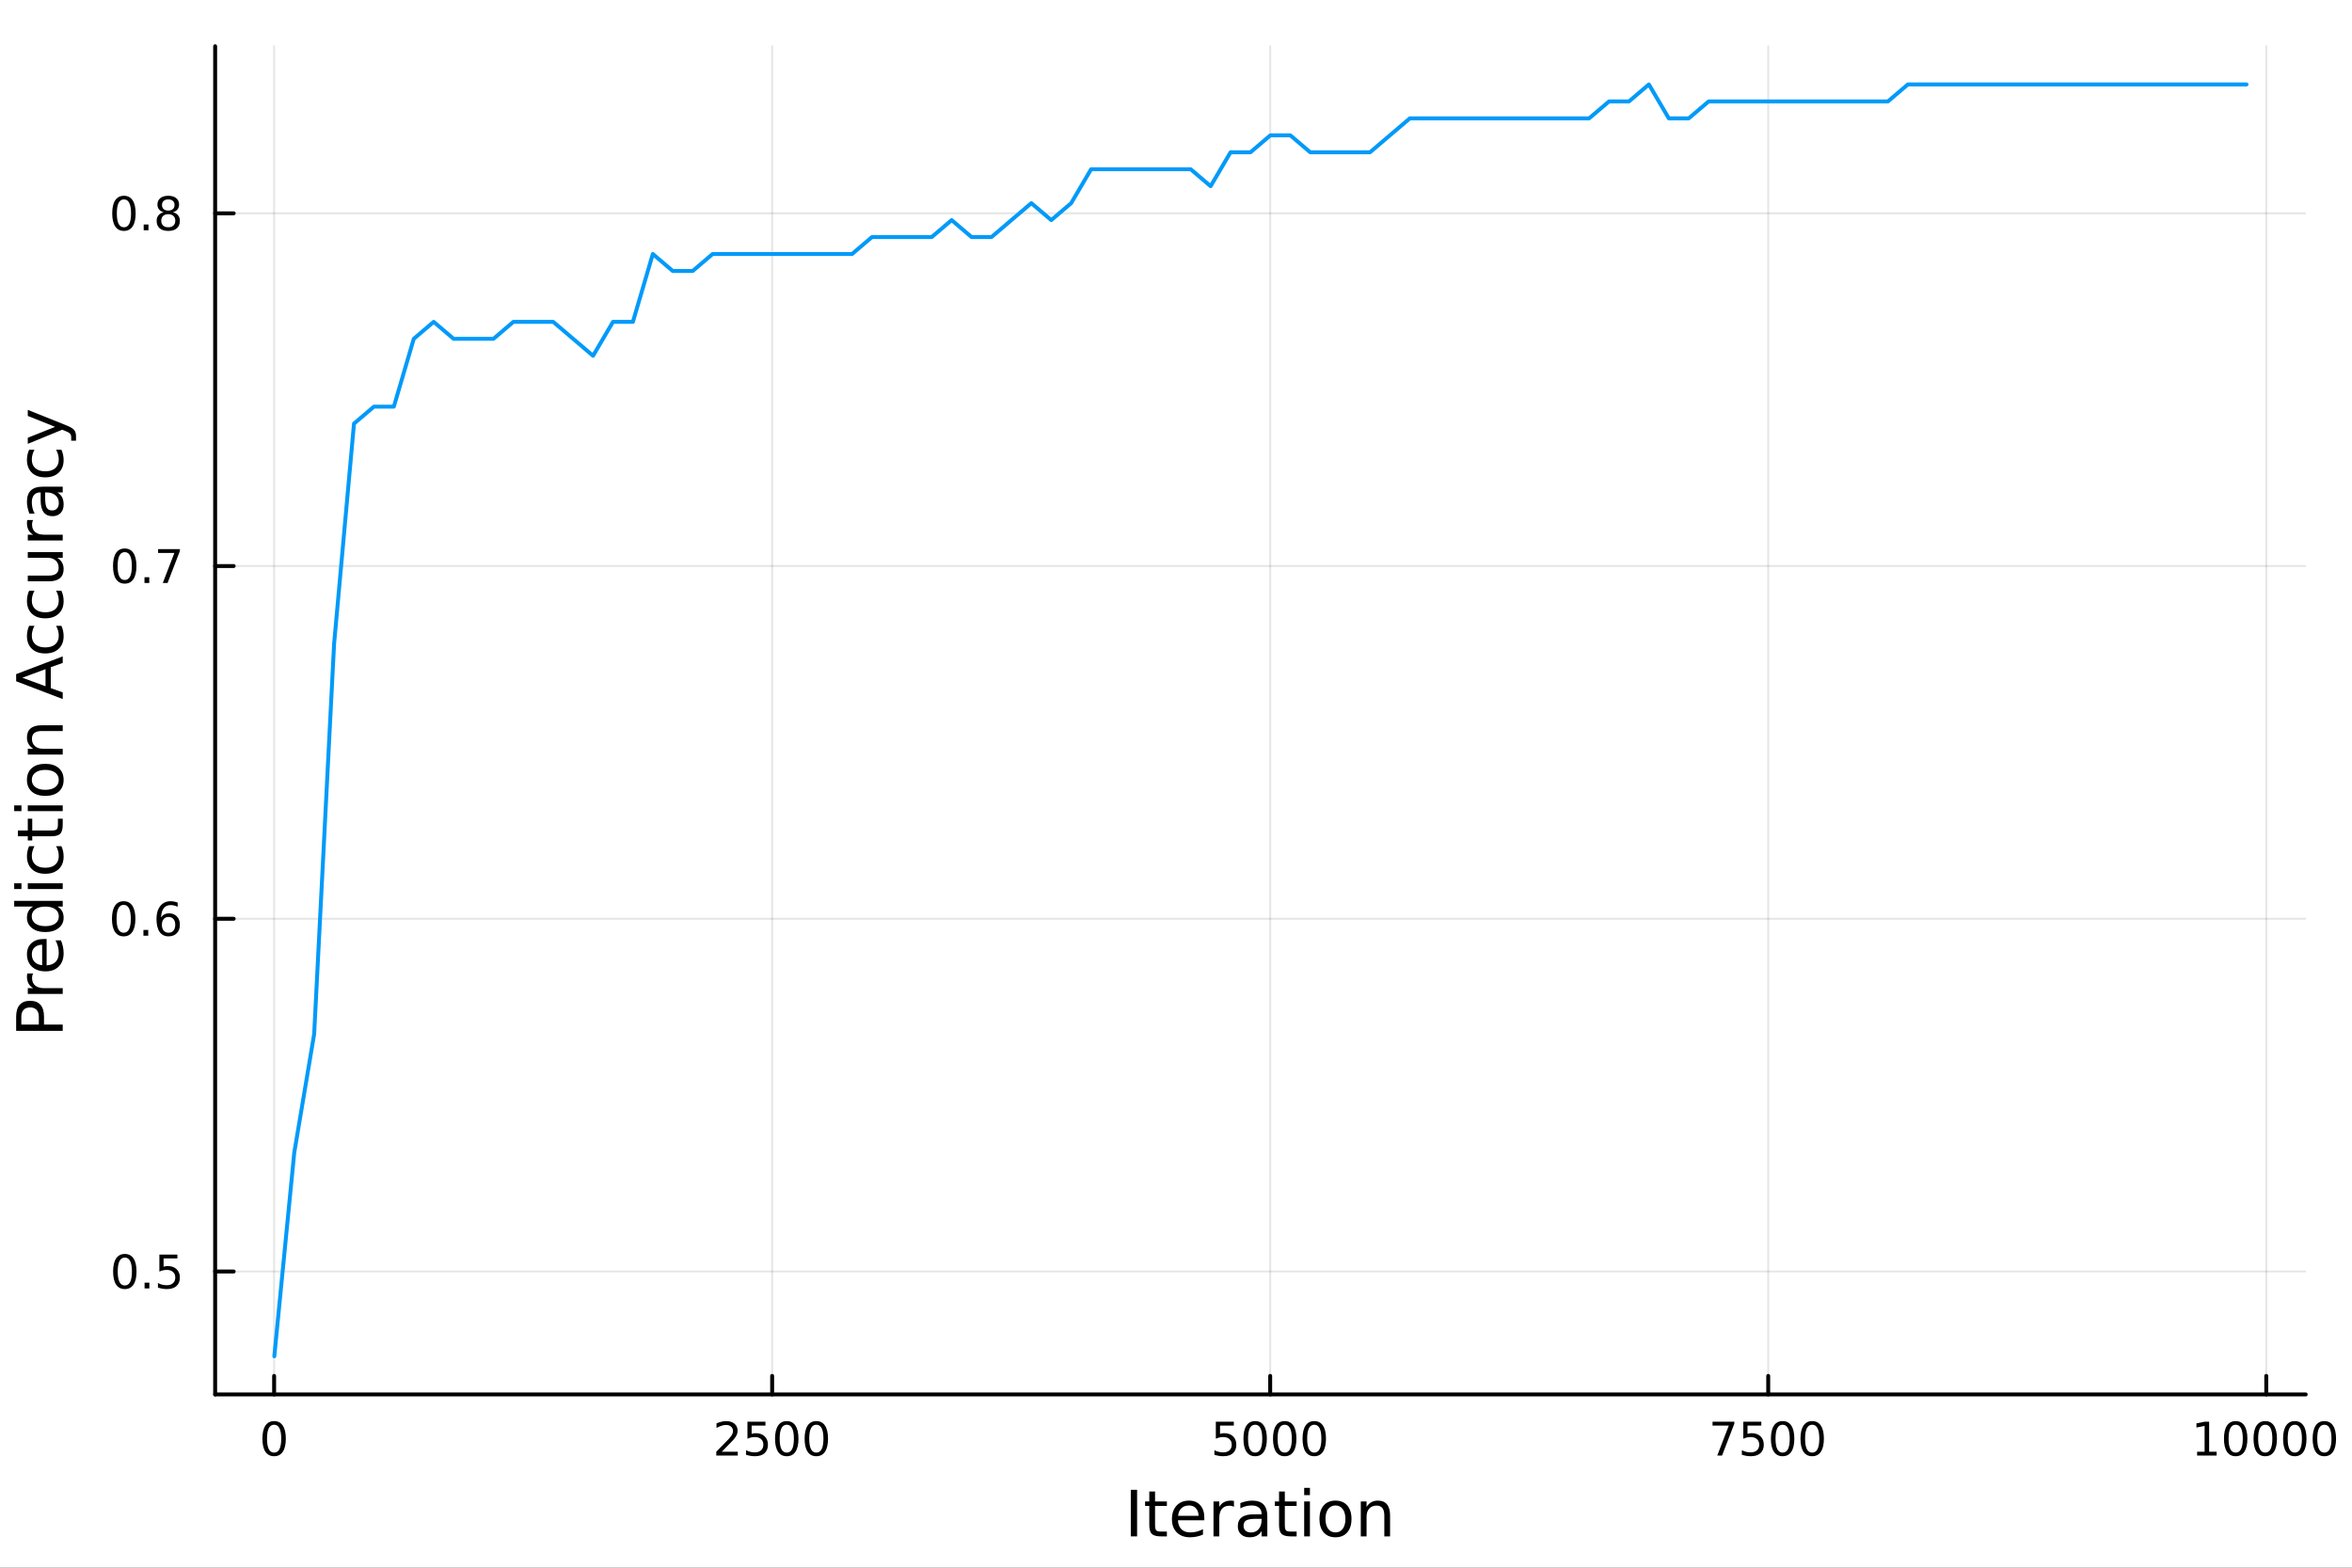 <?xml version="1.0" encoding="utf-8"?>
<svg xmlns="http://www.w3.org/2000/svg" xmlns:xlink="http://www.w3.org/1999/xlink" width="600" height="400" viewBox="0 0 2400 1600">
<rect x="0" y="0" width="2400" height="1600" fill="#333333" stroke="none"/>
<defs>
  <clipPath id="clip320">
    <rect x="0" y="0" width="2400" height="1600"/>
  </clipPath>
</defs>
<path clip-path="url(#clip320)" d="M0 1600 L2400 1600 L2400 0 L0 0  Z" fill="#ffffff" fill-rule="evenodd" fill-opacity="1"/>
<defs>
  <clipPath id="clip321">
    <rect x="480" y="0" width="1681" height="1600"/>
  </clipPath>
</defs>
<path clip-path="url(#clip320)" d="M219.542 1423.18 L2352.76 1423.18 L2352.76 47.244 L219.542 47.244  Z" fill="#ffffff" fill-rule="evenodd" fill-opacity="1"/>
<defs>
  <clipPath id="clip322">
    <rect x="219" y="47" width="2134" height="1377"/>
  </clipPath>
</defs>
<polyline clip-path="url(#clip322)" style="stroke:#000000; stroke-linecap:round; stroke-linejoin:round; stroke-width:2; stroke-opacity:0.1; fill:none" points="279.713,1423.18 279.713,47.244 "/>
<polyline clip-path="url(#clip322)" style="stroke:#000000; stroke-linecap:round; stroke-linejoin:round; stroke-width:2; stroke-opacity:0.1; fill:none" points="787.911,1423.18 787.911,47.244 "/>
<polyline clip-path="url(#clip322)" style="stroke:#000000; stroke-linecap:round; stroke-linejoin:round; stroke-width:2; stroke-opacity:0.1; fill:none" points="1296.11,1423.18 1296.11,47.244 "/>
<polyline clip-path="url(#clip322)" style="stroke:#000000; stroke-linecap:round; stroke-linejoin:round; stroke-width:2; stroke-opacity:0.1; fill:none" points="1804.31,1423.18 1804.31,47.244 "/>
<polyline clip-path="url(#clip322)" style="stroke:#000000; stroke-linecap:round; stroke-linejoin:round; stroke-width:2; stroke-opacity:0.1; fill:none" points="2312.51,1423.18 2312.51,47.244 "/>
<polyline clip-path="url(#clip322)" style="stroke:#000000; stroke-linecap:round; stroke-linejoin:round; stroke-width:2; stroke-opacity:0.1; fill:none" points="219.542,1297.7 2352.76,1297.7 "/>
<polyline clip-path="url(#clip322)" style="stroke:#000000; stroke-linecap:round; stroke-linejoin:round; stroke-width:2; stroke-opacity:0.1; fill:none" points="219.542,937.708 2352.76,937.708 "/>
<polyline clip-path="url(#clip322)" style="stroke:#000000; stroke-linecap:round; stroke-linejoin:round; stroke-width:2; stroke-opacity:0.1; fill:none" points="219.542,577.715 2352.76,577.715 "/>
<polyline clip-path="url(#clip322)" style="stroke:#000000; stroke-linecap:round; stroke-linejoin:round; stroke-width:2; stroke-opacity:0.1; fill:none" points="219.542,217.722 2352.76,217.722 "/>
<polyline clip-path="url(#clip320)" style="stroke:#000000; stroke-linecap:round; stroke-linejoin:round; stroke-width:4; stroke-opacity:1; fill:none" points="219.542,1423.18 2352.76,1423.18 "/>
<polyline clip-path="url(#clip320)" style="stroke:#000000; stroke-linecap:round; stroke-linejoin:round; stroke-width:4; stroke-opacity:1; fill:none" points="279.713,1423.18 279.713,1404.28 "/>
<polyline clip-path="url(#clip320)" style="stroke:#000000; stroke-linecap:round; stroke-linejoin:round; stroke-width:4; stroke-opacity:1; fill:none" points="787.911,1423.18 787.911,1404.28 "/>
<polyline clip-path="url(#clip320)" style="stroke:#000000; stroke-linecap:round; stroke-linejoin:round; stroke-width:4; stroke-opacity:1; fill:none" points="1296.11,1423.18 1296.11,1404.28 "/>
<polyline clip-path="url(#clip320)" style="stroke:#000000; stroke-linecap:round; stroke-linejoin:round; stroke-width:4; stroke-opacity:1; fill:none" points="1804.31,1423.18 1804.31,1404.28 "/>
<polyline clip-path="url(#clip320)" style="stroke:#000000; stroke-linecap:round; stroke-linejoin:round; stroke-width:4; stroke-opacity:1; fill:none" points="2312.51,1423.18 2312.51,1404.28 "/>
<path clip-path="url(#clip320)" d="M279.713 1454.1 Q276.102 1454.1 274.273 1457.66 Q272.468 1461.2 272.468 1468.33 Q272.468 1475.44 274.273 1479.01 Q276.102 1482.55 279.713 1482.55 Q283.347 1482.55 285.153 1479.01 Q286.981 1475.44 286.981 1468.33 Q286.981 1461.2 285.153 1457.66 Q283.347 1454.1 279.713 1454.1 M279.713 1450.39 Q285.523 1450.39 288.579 1455 Q291.657 1459.58 291.657 1468.33 Q291.657 1477.06 288.579 1481.67 Q285.523 1486.25 279.713 1486.25 Q273.903 1486.25 270.824 1481.67 Q267.769 1477.06 267.769 1468.33 Q267.769 1459.58 270.824 1455 Q273.903 1450.39 279.713 1450.39 Z" fill="#000000" fill-rule="nonzero" fill-opacity="1" /><path clip-path="url(#clip320)" d="M736.523 1481.64 L752.842 1481.64 L752.842 1485.58 L730.898 1485.58 L730.898 1481.64 Q733.56 1478.89 738.143 1474.26 Q742.75 1469.61 743.93 1468.27 Q746.175 1465.74 747.055 1464.01 Q747.958 1462.25 747.958 1460.56 Q747.958 1457.8 746.013 1456.07 Q744.092 1454.33 740.99 1454.33 Q738.791 1454.33 736.338 1455.09 Q733.907 1455.86 731.129 1457.41 L731.129 1452.69 Q733.953 1451.55 736.407 1450.97 Q738.861 1450.39 740.898 1450.39 Q746.268 1450.39 749.462 1453.08 Q752.657 1455.77 752.657 1460.26 Q752.657 1462.39 751.847 1464.31 Q751.06 1466.2 748.953 1468.8 Q748.374 1469.47 745.273 1472.69 Q742.171 1475.88 736.523 1481.64 Z" fill="#000000" fill-rule="nonzero" fill-opacity="1" /><path clip-path="url(#clip320)" d="M762.703 1451.02 L781.059 1451.02 L781.059 1454.96 L766.985 1454.96 L766.985 1463.43 Q768.004 1463.08 769.023 1462.92 Q770.041 1462.73 771.06 1462.73 Q776.847 1462.73 780.226 1465.9 Q783.606 1469.08 783.606 1474.49 Q783.606 1480.07 780.134 1483.17 Q776.661 1486.25 770.342 1486.25 Q768.166 1486.25 765.898 1485.88 Q763.652 1485.51 761.245 1484.77 L761.245 1480.07 Q763.328 1481.2 765.55 1481.76 Q767.773 1482.32 770.249 1482.32 Q774.254 1482.32 776.592 1480.21 Q778.93 1478.1 778.93 1474.49 Q778.93 1470.88 776.592 1468.77 Q774.254 1466.67 770.249 1466.67 Q768.374 1466.67 766.499 1467.08 Q764.648 1467.5 762.703 1468.38 L762.703 1451.02 Z" fill="#000000" fill-rule="nonzero" fill-opacity="1" /><path clip-path="url(#clip320)" d="M802.819 1454.1 Q799.208 1454.1 797.379 1457.66 Q795.573 1461.2 795.573 1468.33 Q795.573 1475.44 797.379 1479.01 Q799.208 1482.55 802.819 1482.55 Q806.453 1482.55 808.258 1479.01 Q810.087 1475.44 810.087 1468.33 Q810.087 1461.2 808.258 1457.66 Q806.453 1454.1 802.819 1454.1 M802.819 1450.39 Q808.629 1450.39 811.684 1455 Q814.763 1459.58 814.763 1468.33 Q814.763 1477.06 811.684 1481.67 Q808.629 1486.25 802.819 1486.25 Q797.008 1486.25 793.93 1481.67 Q790.874 1477.06 790.874 1468.33 Q790.874 1459.58 793.93 1455 Q797.008 1450.39 802.819 1450.39 Z" fill="#000000" fill-rule="nonzero" fill-opacity="1" /><path clip-path="url(#clip320)" d="M832.981 1454.1 Q829.369 1454.1 827.541 1457.66 Q825.735 1461.2 825.735 1468.33 Q825.735 1475.44 827.541 1479.01 Q829.369 1482.55 832.981 1482.55 Q836.615 1482.55 838.42 1479.01 Q840.249 1475.44 840.249 1468.33 Q840.249 1461.2 838.42 1457.66 Q836.615 1454.1 832.981 1454.1 M832.981 1450.39 Q838.791 1450.39 841.846 1455 Q844.925 1459.58 844.925 1468.33 Q844.925 1477.06 841.846 1481.67 Q838.791 1486.25 832.981 1486.25 Q827.17 1486.25 824.092 1481.67 Q821.036 1477.06 821.036 1468.33 Q821.036 1459.58 824.092 1455 Q827.17 1450.39 832.981 1450.39 Z" fill="#000000" fill-rule="nonzero" fill-opacity="1" /><path clip-path="url(#clip320)" d="M1240.65 1451.02 L1259 1451.02 L1259 1454.96 L1244.93 1454.96 L1244.93 1463.43 Q1245.95 1463.08 1246.97 1462.92 Q1247.98 1462.73 1249 1462.73 Q1254.79 1462.73 1258.17 1465.9 Q1261.55 1469.08 1261.55 1474.49 Q1261.55 1480.07 1258.08 1483.17 Q1254.61 1486.25 1248.29 1486.25 Q1246.11 1486.25 1243.84 1485.88 Q1241.6 1485.51 1239.19 1484.77 L1239.19 1480.07 Q1241.27 1481.2 1243.49 1481.76 Q1245.72 1482.32 1248.19 1482.32 Q1252.2 1482.32 1254.54 1480.21 Q1256.87 1478.1 1256.87 1474.49 Q1256.87 1470.88 1254.54 1468.77 Q1252.2 1466.67 1248.19 1466.67 Q1246.32 1466.67 1244.44 1467.08 Q1242.59 1467.5 1240.65 1468.38 L1240.65 1451.02 Z" fill="#000000" fill-rule="nonzero" fill-opacity="1" /><path clip-path="url(#clip320)" d="M1280.76 1454.1 Q1277.15 1454.1 1275.32 1457.66 Q1273.52 1461.2 1273.52 1468.33 Q1273.52 1475.44 1275.32 1479.01 Q1277.15 1482.55 1280.76 1482.55 Q1284.4 1482.55 1286.2 1479.01 Q1288.03 1475.44 1288.03 1468.33 Q1288.03 1461.2 1286.2 1457.66 Q1284.4 1454.1 1280.76 1454.1 M1280.76 1450.39 Q1286.57 1450.39 1289.63 1455 Q1292.71 1459.58 1292.71 1468.33 Q1292.71 1477.06 1289.63 1481.67 Q1286.57 1486.25 1280.76 1486.25 Q1274.95 1486.25 1271.87 1481.67 Q1268.82 1477.06 1268.82 1468.33 Q1268.82 1459.58 1271.87 1455 Q1274.95 1450.39 1280.76 1450.39 Z" fill="#000000" fill-rule="nonzero" fill-opacity="1" /><path clip-path="url(#clip320)" d="M1310.92 1454.1 Q1307.31 1454.1 1305.48 1457.66 Q1303.68 1461.2 1303.68 1468.33 Q1303.68 1475.44 1305.48 1479.01 Q1307.31 1482.55 1310.92 1482.55 Q1314.56 1482.55 1316.36 1479.01 Q1318.19 1475.44 1318.19 1468.33 Q1318.19 1461.2 1316.36 1457.66 Q1314.56 1454.1 1310.92 1454.1 M1310.92 1450.39 Q1316.73 1450.39 1319.79 1455 Q1322.87 1459.58 1322.87 1468.33 Q1322.87 1477.06 1319.79 1481.67 Q1316.73 1486.25 1310.92 1486.25 Q1305.11 1486.25 1302.04 1481.67 Q1298.98 1477.06 1298.98 1468.33 Q1298.98 1459.58 1302.04 1455 Q1305.11 1450.39 1310.92 1450.39 Z" fill="#000000" fill-rule="nonzero" fill-opacity="1" /><path clip-path="url(#clip320)" d="M1341.09 1454.1 Q1337.48 1454.1 1335.65 1457.66 Q1333.84 1461.2 1333.84 1468.33 Q1333.84 1475.44 1335.65 1479.01 Q1337.48 1482.55 1341.09 1482.55 Q1344.72 1482.55 1346.53 1479.01 Q1348.35 1475.44 1348.35 1468.33 Q1348.35 1461.2 1346.53 1457.66 Q1344.72 1454.1 1341.09 1454.1 M1341.09 1450.39 Q1346.9 1450.39 1349.95 1455 Q1353.03 1459.58 1353.03 1468.33 Q1353.03 1477.06 1349.95 1481.67 Q1346.9 1486.25 1341.09 1486.25 Q1335.28 1486.25 1332.2 1481.67 Q1329.14 1477.06 1329.14 1468.33 Q1329.14 1459.58 1332.2 1455 Q1335.28 1450.39 1341.09 1450.39 Z" fill="#000000" fill-rule="nonzero" fill-opacity="1" /><path clip-path="url(#clip320)" d="M1747.5 1451.02 L1769.73 1451.02 L1769.73 1453.01 L1757.18 1485.58 L1752.29 1485.58 L1764.1 1454.96 L1747.5 1454.96 L1747.5 1451.02 Z" fill="#000000" fill-rule="nonzero" fill-opacity="1" /><path clip-path="url(#clip320)" d="M1778.89 1451.02 L1797.25 1451.02 L1797.25 1454.96 L1783.17 1454.96 L1783.17 1463.43 Q1784.19 1463.08 1785.21 1462.92 Q1786.23 1462.73 1787.25 1462.73 Q1793.04 1462.73 1796.41 1465.9 Q1799.79 1469.08 1799.79 1474.49 Q1799.79 1480.07 1796.32 1483.17 Q1792.85 1486.25 1786.53 1486.25 Q1784.35 1486.25 1782.09 1485.88 Q1779.84 1485.51 1777.43 1484.77 L1777.43 1480.07 Q1779.52 1481.2 1781.74 1481.76 Q1783.96 1482.32 1786.44 1482.32 Q1790.44 1482.32 1792.78 1480.21 Q1795.12 1478.1 1795.12 1474.49 Q1795.12 1470.88 1792.78 1468.77 Q1790.44 1466.67 1786.44 1466.67 Q1784.56 1466.67 1782.69 1467.08 Q1780.84 1467.5 1778.89 1468.38 L1778.89 1451.02 Z" fill="#000000" fill-rule="nonzero" fill-opacity="1" /><path clip-path="url(#clip320)" d="M1819.01 1454.1 Q1815.4 1454.1 1813.57 1457.66 Q1811.76 1461.2 1811.76 1468.33 Q1811.76 1475.44 1813.57 1479.01 Q1815.4 1482.55 1819.01 1482.55 Q1822.64 1482.55 1824.45 1479.01 Q1826.28 1475.44 1826.28 1468.33 Q1826.28 1461.2 1824.45 1457.66 Q1822.64 1454.1 1819.01 1454.1 M1819.01 1450.39 Q1824.82 1450.39 1827.87 1455 Q1830.95 1459.58 1830.95 1468.33 Q1830.95 1477.06 1827.87 1481.67 Q1824.82 1486.25 1819.01 1486.25 Q1813.2 1486.25 1810.12 1481.67 Q1807.06 1477.06 1807.06 1468.33 Q1807.06 1459.58 1810.12 1455 Q1813.2 1450.39 1819.01 1450.39 Z" fill="#000000" fill-rule="nonzero" fill-opacity="1" /><path clip-path="url(#clip320)" d="M1849.17 1454.1 Q1845.56 1454.1 1843.73 1457.66 Q1841.92 1461.2 1841.92 1468.33 Q1841.92 1475.44 1843.73 1479.01 Q1845.56 1482.55 1849.17 1482.55 Q1852.8 1482.55 1854.61 1479.01 Q1856.44 1475.44 1856.44 1468.33 Q1856.44 1461.2 1854.61 1457.66 Q1852.8 1454.1 1849.17 1454.1 M1849.17 1450.39 Q1854.98 1450.39 1858.03 1455 Q1861.11 1459.58 1861.11 1468.33 Q1861.11 1477.06 1858.03 1481.67 Q1854.98 1486.25 1849.17 1486.25 Q1843.36 1486.25 1840.28 1481.67 Q1837.22 1477.06 1837.22 1468.33 Q1837.22 1459.58 1840.28 1455 Q1843.36 1450.39 1849.17 1450.39 Z" fill="#000000" fill-rule="nonzero" fill-opacity="1" /><path clip-path="url(#clip320)" d="M2241.95 1481.64 L2249.59 1481.64 L2249.59 1455.28 L2241.28 1456.95 L2241.28 1452.69 L2249.54 1451.02 L2254.22 1451.02 L2254.22 1481.64 L2261.86 1481.64 L2261.86 1485.58 L2241.95 1485.58 L2241.95 1481.64 Z" fill="#000000" fill-rule="nonzero" fill-opacity="1" /><path clip-path="url(#clip320)" d="M2281.3 1454.1 Q2277.69 1454.1 2275.86 1457.66 Q2274.06 1461.2 2274.06 1468.33 Q2274.06 1475.44 2275.86 1479.01 Q2277.69 1482.55 2281.3 1482.55 Q2284.94 1482.55 2286.74 1479.01 Q2288.57 1475.44 2288.57 1468.33 Q2288.57 1461.2 2286.74 1457.66 Q2284.94 1454.1 2281.3 1454.1 M2281.3 1450.39 Q2287.11 1450.39 2290.17 1455 Q2293.25 1459.58 2293.25 1468.33 Q2293.25 1477.06 2290.17 1481.67 Q2287.11 1486.25 2281.3 1486.25 Q2275.49 1486.25 2272.41 1481.67 Q2269.36 1477.06 2269.36 1468.33 Q2269.36 1459.58 2272.41 1455 Q2275.49 1450.39 2281.3 1450.39 Z" fill="#000000" fill-rule="nonzero" fill-opacity="1" /><path clip-path="url(#clip320)" d="M2311.46 1454.1 Q2307.85 1454.1 2306.03 1457.66 Q2304.22 1461.2 2304.22 1468.33 Q2304.22 1475.44 2306.03 1479.01 Q2307.85 1482.55 2311.46 1482.55 Q2315.1 1482.55 2316.9 1479.01 Q2318.73 1475.44 2318.73 1468.33 Q2318.73 1461.2 2316.9 1457.66 Q2315.1 1454.1 2311.46 1454.1 M2311.46 1450.39 Q2317.28 1450.39 2320.33 1455 Q2323.41 1459.58 2323.41 1468.33 Q2323.41 1477.06 2320.33 1481.67 Q2317.28 1486.25 2311.46 1486.25 Q2305.65 1486.25 2302.58 1481.67 Q2299.52 1477.06 2299.52 1468.33 Q2299.52 1459.58 2302.58 1455 Q2305.65 1450.39 2311.46 1450.39 Z" fill="#000000" fill-rule="nonzero" fill-opacity="1" /><path clip-path="url(#clip320)" d="M2341.63 1454.1 Q2338.02 1454.1 2336.19 1457.66 Q2334.38 1461.2 2334.38 1468.33 Q2334.38 1475.44 2336.19 1479.01 Q2338.02 1482.55 2341.63 1482.55 Q2345.26 1482.55 2347.07 1479.01 Q2348.9 1475.44 2348.9 1468.33 Q2348.9 1461.2 2347.07 1457.66 Q2345.26 1454.1 2341.63 1454.1 M2341.63 1450.39 Q2347.44 1450.39 2350.49 1455 Q2353.57 1459.58 2353.57 1468.33 Q2353.57 1477.06 2350.49 1481.67 Q2347.44 1486.25 2341.63 1486.25 Q2335.82 1486.25 2332.74 1481.67 Q2329.68 1477.06 2329.68 1468.33 Q2329.68 1459.58 2332.74 1455 Q2335.82 1450.39 2341.63 1450.39 Z" fill="#000000" fill-rule="nonzero" fill-opacity="1" /><path clip-path="url(#clip320)" d="M2371.79 1454.1 Q2368.18 1454.1 2366.35 1457.66 Q2364.54 1461.2 2364.54 1468.33 Q2364.54 1475.44 2366.35 1479.01 Q2368.18 1482.55 2371.79 1482.55 Q2375.42 1482.55 2377.23 1479.01 Q2379.06 1475.44 2379.06 1468.33 Q2379.06 1461.2 2377.23 1457.66 Q2375.42 1454.1 2371.79 1454.1 M2371.79 1450.39 Q2377.6 1450.39 2380.65 1455 Q2383.73 1459.58 2383.73 1468.33 Q2383.73 1477.06 2380.65 1481.67 Q2377.6 1486.25 2371.79 1486.25 Q2365.98 1486.25 2362.9 1481.67 Q2359.84 1477.06 2359.84 1468.33 Q2359.84 1459.58 2362.9 1455 Q2365.98 1450.39 2371.79 1450.39 Z" fill="#000000" fill-rule="nonzero" fill-opacity="1" /><path clip-path="url(#clip320)" d="M1153.87 1520.52 L1160.3 1520.52 L1160.3 1568.04 L1153.87 1568.04 L1153.87 1520.52 Z" fill="#000000" fill-rule="nonzero" fill-opacity="1" /><path clip-path="url(#clip320)" d="M1178.63 1522.27 L1178.63 1532.4 L1190.7 1532.4 L1190.7 1536.95 L1178.63 1536.95 L1178.63 1556.3 Q1178.63 1560.66 1179.81 1561.9 Q1181.02 1563.14 1184.68 1563.14 L1190.7 1563.14 L1190.7 1568.04 L1184.68 1568.04 Q1177.9 1568.04 1175.32 1565.53 Q1172.74 1562.98 1172.74 1556.3 L1172.74 1536.95 L1168.45 1536.95 L1168.45 1532.4 L1172.74 1532.4 L1172.74 1522.27 L1178.63 1522.27 Z" fill="#000000" fill-rule="nonzero" fill-opacity="1" /><path clip-path="url(#clip320)" d="M1228.89 1548.76 L1228.89 1551.62 L1201.96 1551.62 Q1202.34 1557.67 1205.59 1560.85 Q1208.87 1564 1214.69 1564 Q1218.07 1564 1221.22 1563.17 Q1224.4 1562.35 1227.52 1560.69 L1227.52 1566.23 Q1224.37 1567.57 1221.06 1568.27 Q1217.75 1568.97 1214.34 1568.97 Q1205.81 1568.97 1200.82 1564 Q1195.85 1559.04 1195.85 1550.57 Q1195.85 1541.82 1200.56 1536.69 Q1205.3 1531.54 1213.33 1531.54 Q1220.52 1531.54 1224.69 1536.18 Q1228.89 1540.8 1228.89 1548.76 M1223.03 1547.04 Q1222.97 1542.23 1220.33 1539.37 Q1217.72 1536.5 1213.39 1536.5 Q1208.49 1536.5 1205.53 1539.27 Q1202.6 1542.04 1202.15 1547.07 L1223.03 1547.04 Z" fill="#000000" fill-rule="nonzero" fill-opacity="1" /><path clip-path="url(#clip320)" d="M1259.16 1537.87 Q1258.17 1537.3 1256.99 1537.04 Q1255.85 1536.76 1254.45 1536.76 Q1249.48 1536.76 1246.81 1540 Q1244.17 1543.22 1244.17 1549.27 L1244.17 1568.04 L1238.28 1568.04 L1238.28 1532.4 L1244.17 1532.4 L1244.17 1537.93 Q1246.01 1534.69 1248.97 1533.13 Q1251.93 1531.54 1256.17 1531.54 Q1256.77 1531.54 1257.5 1531.63 Q1258.24 1531.7 1259.13 1531.85 L1259.16 1537.87 Z" fill="#000000" fill-rule="nonzero" fill-opacity="1" /><path clip-path="url(#clip320)" d="M1281.5 1550.12 Q1274.4 1550.12 1271.67 1551.75 Q1268.93 1553.37 1268.93 1557.29 Q1268.93 1560.4 1270.97 1562.25 Q1273.04 1564.07 1276.57 1564.07 Q1281.44 1564.07 1284.37 1560.63 Q1287.33 1557.16 1287.33 1551.43 L1287.33 1550.12 L1281.5 1550.12 M1293.18 1547.71 L1293.18 1568.04 L1287.33 1568.04 L1287.33 1562.63 Q1285.32 1565.88 1282.33 1567.44 Q1279.34 1568.97 1275.01 1568.97 Q1269.53 1568.97 1266.29 1565.91 Q1263.07 1562.82 1263.07 1557.67 Q1263.07 1551.65 1267.08 1548.6 Q1271.13 1545.54 1279.11 1545.54 L1287.33 1545.54 L1287.33 1544.97 Q1287.33 1540.93 1284.65 1538.73 Q1282.01 1536.5 1277.21 1536.5 Q1274.15 1536.5 1271.25 1537.23 Q1268.36 1537.97 1265.68 1539.43 L1265.68 1534.02 Q1268.9 1532.78 1271.92 1532.17 Q1274.95 1531.54 1277.81 1531.54 Q1285.54 1531.54 1289.36 1535.55 Q1293.18 1539.56 1293.18 1547.71 Z" fill="#000000" fill-rule="nonzero" fill-opacity="1" /><path clip-path="url(#clip320)" d="M1311.04 1522.27 L1311.04 1532.4 L1323.1 1532.4 L1323.1 1536.95 L1311.04 1536.95 L1311.04 1556.3 Q1311.04 1560.66 1312.22 1561.9 Q1313.43 1563.14 1317.09 1563.14 L1323.1 1563.14 L1323.1 1568.04 L1317.09 1568.04 Q1310.31 1568.04 1307.73 1565.53 Q1305.15 1562.98 1305.15 1556.3 L1305.15 1536.95 L1300.85 1536.95 L1300.85 1532.4 L1305.15 1532.4 L1305.15 1522.27 L1311.04 1522.27 Z" fill="#000000" fill-rule="nonzero" fill-opacity="1" /><path clip-path="url(#clip320)" d="M1330.8 1532.4 L1336.66 1532.4 L1336.66 1568.04 L1330.8 1568.04 L1330.8 1532.4 M1330.8 1518.52 L1336.66 1518.52 L1336.66 1525.93 L1330.8 1525.93 L1330.8 1518.52 Z" fill="#000000" fill-rule="nonzero" fill-opacity="1" /><path clip-path="url(#clip320)" d="M1362.73 1536.5 Q1358.02 1536.5 1355.28 1540.19 Q1352.54 1543.85 1352.54 1550.25 Q1352.54 1556.65 1355.25 1560.34 Q1357.99 1564 1362.73 1564 Q1367.41 1564 1370.14 1560.31 Q1372.88 1556.62 1372.88 1550.25 Q1372.88 1543.92 1370.14 1540.23 Q1367.41 1536.5 1362.73 1536.5 M1362.73 1531.54 Q1370.37 1531.54 1374.73 1536.5 Q1379.09 1541.47 1379.09 1550.25 Q1379.09 1559 1374.73 1564 Q1370.37 1568.97 1362.73 1568.97 Q1355.06 1568.97 1350.7 1564 Q1346.37 1559 1346.37 1550.25 Q1346.37 1541.47 1350.7 1536.5 Q1355.06 1531.54 1362.73 1531.54 Z" fill="#000000" fill-rule="nonzero" fill-opacity="1" /><path clip-path="url(#clip320)" d="M1418.43 1546.53 L1418.43 1568.04 L1412.57 1568.04 L1412.57 1546.72 Q1412.57 1541.66 1410.6 1539.14 Q1408.63 1536.63 1404.68 1536.63 Q1399.94 1536.63 1397.2 1539.65 Q1394.46 1542.68 1394.46 1547.9 L1394.46 1568.04 L1388.57 1568.04 L1388.57 1532.4 L1394.46 1532.4 L1394.46 1537.93 Q1396.56 1534.72 1399.39 1533.13 Q1402.26 1531.54 1405.98 1531.54 Q1412.13 1531.54 1415.28 1535.36 Q1418.43 1539.14 1418.43 1546.53 Z" fill="#000000" fill-rule="nonzero" fill-opacity="1" /><polyline clip-path="url(#clip320)" style="stroke:#000000; stroke-linecap:round; stroke-linejoin:round; stroke-width:4; stroke-opacity:1; fill:none" points="219.542,1423.18 219.542,47.244 "/>
<polyline clip-path="url(#clip320)" style="stroke:#000000; stroke-linecap:round; stroke-linejoin:round; stroke-width:4; stroke-opacity:1; fill:none" points="219.542,1297.7 238.44,1297.7 "/>
<polyline clip-path="url(#clip320)" style="stroke:#000000; stroke-linecap:round; stroke-linejoin:round; stroke-width:4; stroke-opacity:1; fill:none" points="219.542,937.708 238.44,937.708 "/>
<polyline clip-path="url(#clip320)" style="stroke:#000000; stroke-linecap:round; stroke-linejoin:round; stroke-width:4; stroke-opacity:1; fill:none" points="219.542,577.715 238.44,577.715 "/>
<polyline clip-path="url(#clip320)" style="stroke:#000000; stroke-linecap:round; stroke-linejoin:round; stroke-width:4; stroke-opacity:1; fill:none" points="219.542,217.722 238.44,217.722 "/>
<path clip-path="url(#clip320)" d="M127.362 1283.5 Q123.751 1283.5 121.922 1287.06 Q120.117 1290.61 120.117 1297.74 Q120.117 1304.84 121.922 1308.41 Q123.751 1311.95 127.362 1311.95 Q130.996 1311.95 132.802 1308.41 Q134.63 1304.84 134.63 1297.74 Q134.63 1290.61 132.802 1287.06 Q130.996 1283.5 127.362 1283.5 M127.362 1279.8 Q133.172 1279.8 136.228 1284.4 Q139.306 1288.99 139.306 1297.74 Q139.306 1306.46 136.228 1311.07 Q133.172 1315.65 127.362 1315.65 Q121.552 1315.65 118.473 1311.07 Q115.418 1306.46 115.418 1297.74 Q115.418 1288.99 118.473 1284.4 Q121.552 1279.8 127.362 1279.8 Z" fill="#000000" fill-rule="nonzero" fill-opacity="1" /><path clip-path="url(#clip320)" d="M147.524 1309.1 L152.408 1309.1 L152.408 1314.98 L147.524 1314.98 L147.524 1309.1 Z" fill="#000000" fill-rule="nonzero" fill-opacity="1" /><path clip-path="url(#clip320)" d="M162.64 1280.42 L180.996 1280.42 L180.996 1284.36 L166.922 1284.36 L166.922 1292.83 Q167.94 1292.48 168.959 1292.32 Q169.977 1292.13 170.996 1292.13 Q176.783 1292.13 180.163 1295.31 Q183.542 1298.48 183.542 1303.89 Q183.542 1309.47 180.07 1312.57 Q176.598 1315.65 170.278 1315.65 Q168.102 1315.65 165.834 1315.28 Q163.589 1314.91 161.181 1314.17 L161.181 1309.47 Q163.265 1310.61 165.487 1311.16 Q167.709 1311.72 170.186 1311.72 Q174.19 1311.72 176.528 1309.61 Q178.866 1307.5 178.866 1303.89 Q178.866 1300.28 176.528 1298.18 Q174.19 1296.07 170.186 1296.07 Q168.311 1296.07 166.436 1296.49 Q164.584 1296.9 162.64 1297.78 L162.64 1280.42 Z" fill="#000000" fill-rule="nonzero" fill-opacity="1" /><path clip-path="url(#clip320)" d="M126.205 923.507 Q122.593 923.507 120.765 927.072 Q118.959 930.613 118.959 937.743 Q118.959 944.849 120.765 948.414 Q122.593 951.956 126.205 951.956 Q129.839 951.956 131.644 948.414 Q133.473 944.849 133.473 937.743 Q133.473 930.613 131.644 927.072 Q129.839 923.507 126.205 923.507 M126.205 919.803 Q132.015 919.803 135.07 924.41 Q138.149 928.993 138.149 937.743 Q138.149 946.47 135.07 951.076 Q132.015 955.659 126.205 955.659 Q120.394 955.659 117.316 951.076 Q114.26 946.47 114.26 937.743 Q114.26 928.993 117.316 924.41 Q120.394 919.803 126.205 919.803 Z" fill="#000000" fill-rule="nonzero" fill-opacity="1" /><path clip-path="url(#clip320)" d="M146.366 949.109 L151.251 949.109 L151.251 954.988 L146.366 954.988 L146.366 949.109 Z" fill="#000000" fill-rule="nonzero" fill-opacity="1" /><path clip-path="url(#clip320)" d="M172.014 935.845 Q168.866 935.845 167.015 937.998 Q165.186 940.15 165.186 943.9 Q165.186 947.627 167.015 949.803 Q168.866 951.956 172.014 951.956 Q175.163 951.956 176.991 949.803 Q178.843 947.627 178.843 943.9 Q178.843 940.15 176.991 937.998 Q175.163 935.845 172.014 935.845 M181.297 921.192 L181.297 925.451 Q179.538 924.618 177.732 924.178 Q175.95 923.738 174.19 923.738 Q169.561 923.738 167.107 926.863 Q164.677 929.988 164.329 936.308 Q165.695 934.294 167.755 933.229 Q169.815 932.141 172.292 932.141 Q177.501 932.141 180.51 935.312 Q183.542 938.46 183.542 943.9 Q183.542 949.224 180.394 952.442 Q177.246 955.659 172.014 955.659 Q166.019 955.659 162.848 951.076 Q159.677 946.47 159.677 937.743 Q159.677 929.548 163.565 924.687 Q167.454 919.803 174.005 919.803 Q175.764 919.803 177.547 920.15 Q179.352 920.498 181.297 921.192 Z" fill="#000000" fill-rule="nonzero" fill-opacity="1" /><path clip-path="url(#clip320)" d="M127.269 563.514 Q123.658 563.514 121.83 567.078 Q120.024 570.62 120.024 577.75 Q120.024 584.856 121.83 588.421 Q123.658 591.963 127.269 591.963 Q130.904 591.963 132.709 588.421 Q134.538 584.856 134.538 577.75 Q134.538 570.62 132.709 567.078 Q130.904 563.514 127.269 563.514 M127.269 559.81 Q133.08 559.81 136.135 564.416 Q139.214 569 139.214 577.75 Q139.214 586.476 136.135 591.083 Q133.08 595.666 127.269 595.666 Q121.459 595.666 118.381 591.083 Q115.325 586.476 115.325 577.75 Q115.325 569 118.381 564.416 Q121.459 559.81 127.269 559.81 Z" fill="#000000" fill-rule="nonzero" fill-opacity="1" /><path clip-path="url(#clip320)" d="M147.431 589.115 L152.316 589.115 L152.316 594.995 L147.431 594.995 L147.431 589.115 Z" fill="#000000" fill-rule="nonzero" fill-opacity="1" /><path clip-path="url(#clip320)" d="M161.32 560.435 L183.542 560.435 L183.542 562.426 L170.996 594.995 L166.112 594.995 L177.917 564.37 L161.32 564.37 L161.32 560.435 Z" fill="#000000" fill-rule="nonzero" fill-opacity="1" /><path clip-path="url(#clip320)" d="M126.459 203.52 Q122.848 203.52 121.019 207.085 Q119.214 210.627 119.214 217.756 Q119.214 224.863 121.019 228.428 Q122.848 231.969 126.459 231.969 Q130.093 231.969 131.899 228.428 Q133.728 224.863 133.728 217.756 Q133.728 210.627 131.899 207.085 Q130.093 203.52 126.459 203.52 M126.459 199.817 Q132.269 199.817 135.325 204.423 Q138.404 209.006 138.404 217.756 Q138.404 226.483 135.325 231.09 Q132.269 235.673 126.459 235.673 Q120.649 235.673 117.57 231.09 Q114.515 226.483 114.515 217.756 Q114.515 209.006 117.57 204.423 Q120.649 199.817 126.459 199.817 Z" fill="#000000" fill-rule="nonzero" fill-opacity="1" /><path clip-path="url(#clip320)" d="M146.621 229.122 L151.505 229.122 L151.505 235.002 L146.621 235.002 L146.621 229.122 Z" fill="#000000" fill-rule="nonzero" fill-opacity="1" /><path clip-path="url(#clip320)" d="M171.69 218.59 Q168.357 218.59 166.436 220.372 Q164.538 222.155 164.538 225.279 Q164.538 228.404 166.436 230.187 Q168.357 231.969 171.69 231.969 Q175.024 231.969 176.945 230.187 Q178.866 228.381 178.866 225.279 Q178.866 222.155 176.945 220.372 Q175.047 218.59 171.69 218.59 M167.015 216.599 Q164.005 215.858 162.315 213.798 Q160.649 211.738 160.649 208.775 Q160.649 204.631 163.589 202.224 Q166.552 199.817 171.69 199.817 Q176.852 199.817 179.792 202.224 Q182.732 204.631 182.732 208.775 Q182.732 211.738 181.042 213.798 Q179.376 215.858 176.389 216.599 Q179.769 217.386 181.644 219.678 Q183.542 221.969 183.542 225.279 Q183.542 230.303 180.464 232.988 Q177.408 235.673 171.69 235.673 Q165.973 235.673 162.894 232.988 Q159.839 230.303 159.839 225.279 Q159.839 221.969 161.737 219.678 Q163.635 217.386 167.015 216.599 M165.302 209.215 Q165.302 211.9 166.968 213.405 Q168.658 214.909 171.69 214.909 Q174.7 214.909 176.389 213.405 Q178.102 211.9 178.102 209.215 Q178.102 206.53 176.389 205.025 Q174.7 203.52 171.69 203.52 Q168.658 203.52 166.968 205.025 Q165.302 206.53 165.302 209.215 Z" fill="#000000" fill-rule="nonzero" fill-opacity="1" /><path clip-path="url(#clip320)" d="M21.768 1045.68 L39.623 1045.68 L39.623 1037.6 Q39.623 1033.11 37.3 1030.66 Q34.977 1028.21 30.68 1028.21 Q26.415 1028.21 24.091 1030.66 Q21.768 1033.11 21.768 1037.6 L21.768 1045.68 M16.484 1052.11 L16.484 1037.6 Q16.484 1029.61 20.113 1025.54 Q23.709 1021.43 30.68 1021.43 Q37.714 1021.43 41.31 1025.54 Q44.907 1029.61 44.907 1037.6 L44.907 1045.68 L64.004 1045.68 L64.004 1052.11 L16.484 1052.11 Z" fill="#000000" fill-rule="nonzero" fill-opacity="1" /><path clip-path="url(#clip320)" d="M33.831 993.548 Q33.258 994.535 33.003 995.713 Q32.717 996.858 32.717 998.259 Q32.717 1003.22 35.963 1005.9 Q39.178 1008.54 45.225 1008.54 L64.004 1008.54 L64.004 1014.43 L28.356 1014.43 L28.356 1008.54 L33.894 1008.54 Q30.648 1006.69 29.088 1003.73 Q27.497 1000.77 27.497 996.54 Q27.497 995.935 27.592 995.203 Q27.656 994.471 27.815 993.58 L33.831 993.548 Z" fill="#000000" fill-rule="nonzero" fill-opacity="1" /><path clip-path="url(#clip320)" d="M44.716 958.346 L47.581 958.346 L47.581 985.273 Q53.628 984.891 56.811 981.644 Q59.962 978.366 59.962 972.541 Q59.962 969.168 59.134 966.017 Q58.307 962.834 56.652 959.715 L62.19 959.715 Q63.527 962.866 64.227 966.176 Q64.927 969.486 64.927 972.892 Q64.927 981.422 59.962 986.419 Q54.997 991.384 46.53 991.384 Q37.777 991.384 32.653 986.673 Q27.497 981.931 27.497 973.91 Q27.497 966.717 32.144 962.547 Q36.759 958.346 44.716 958.346 M42.997 964.202 Q38.191 964.266 35.327 966.908 Q32.462 969.518 32.462 973.846 Q32.462 978.748 35.231 981.708 Q38 984.636 43.029 985.082 L42.997 964.202 Z" fill="#000000" fill-rule="nonzero" fill-opacity="1" /><path clip-path="url(#clip320)" d="M33.767 925.276 L14.479 925.276 L14.479 919.42 L64.004 919.42 L64.004 925.276 L58.657 925.276 Q61.84 927.122 63.399 929.955 Q64.927 932.756 64.927 936.702 Q64.927 943.164 59.771 947.238 Q54.615 951.28 46.212 951.28 Q37.809 951.28 32.653 947.238 Q27.497 943.164 27.497 936.702 Q27.497 932.756 29.056 929.955 Q30.584 927.122 33.767 925.276 M46.212 945.233 Q52.673 945.233 56.365 942.591 Q60.026 939.917 60.026 935.27 Q60.026 930.623 56.365 927.95 Q52.673 925.276 46.212 925.276 Q39.751 925.276 36.09 927.95 Q32.398 930.623 32.398 935.27 Q32.398 939.917 36.09 942.591 Q39.751 945.233 46.212 945.233 Z" fill="#000000" fill-rule="nonzero" fill-opacity="1" /><path clip-path="url(#clip320)" d="M28.356 907.357 L28.356 901.5 L64.004 901.5 L64.004 907.357 L28.356 907.357 M14.479 907.357 L14.479 901.5 L21.895 901.5 L21.895 907.357 L14.479 907.357 Z" fill="#000000" fill-rule="nonzero" fill-opacity="1" /><path clip-path="url(#clip320)" d="M29.725 863.592 L35.199 863.592 Q33.831 866.075 33.162 868.589 Q32.462 871.072 32.462 873.618 Q32.462 879.316 36.09 882.467 Q39.687 885.618 46.212 885.618 Q52.737 885.618 56.365 882.467 Q59.962 879.316 59.962 873.618 Q59.962 871.072 59.294 868.589 Q58.593 866.075 57.225 863.592 L62.636 863.592 Q63.781 866.043 64.354 868.685 Q64.927 871.295 64.927 874.255 Q64.927 882.308 59.866 887.05 Q54.806 891.792 46.212 891.792 Q37.491 891.792 32.494 887.018 Q27.497 882.212 27.497 873.873 Q27.497 871.168 28.07 868.589 Q28.611 866.011 29.725 863.592 Z" fill="#000000" fill-rule="nonzero" fill-opacity="1" /><path clip-path="url(#clip320)" d="M18.235 847.614 L28.356 847.614 L28.356 835.551 L32.908 835.551 L32.908 847.614 L52.259 847.614 Q56.62 847.614 57.861 846.437 Q59.103 845.227 59.103 841.567 L59.103 835.551 L64.004 835.551 L64.004 841.567 Q64.004 848.346 61.49 850.925 Q58.943 853.503 52.259 853.503 L32.908 853.503 L32.908 857.8 L28.356 857.8 L28.356 853.503 L18.235 853.503 L18.235 847.614 Z" fill="#000000" fill-rule="nonzero" fill-opacity="1" /><path clip-path="url(#clip320)" d="M28.356 827.849 L28.356 821.992 L64.004 821.992 L64.004 827.849 L28.356 827.849 M14.479 827.849 L14.479 821.992 L21.895 821.992 L21.895 827.849 L14.479 827.849 Z" fill="#000000" fill-rule="nonzero" fill-opacity="1" /><path clip-path="url(#clip320)" d="M32.462 795.925 Q32.462 800.636 36.154 803.373 Q39.815 806.11 46.212 806.11 Q52.609 806.11 56.302 803.405 Q59.962 800.667 59.962 795.925 Q59.962 791.246 56.27 788.509 Q52.578 785.772 46.212 785.772 Q39.878 785.772 36.186 788.509 Q32.462 791.246 32.462 795.925 M27.497 795.925 Q27.497 788.286 32.462 783.926 Q37.427 779.565 46.212 779.565 Q54.965 779.565 59.962 783.926 Q64.927 788.286 64.927 795.925 Q64.927 803.596 59.962 807.956 Q54.965 812.285 46.212 812.285 Q37.427 812.285 32.462 807.956 Q27.497 803.596 27.497 795.925 Z" fill="#000000" fill-rule="nonzero" fill-opacity="1" /><path clip-path="url(#clip320)" d="M42.488 740.225 L64.004 740.225 L64.004 746.081 L42.679 746.081 Q37.618 746.081 35.104 748.055 Q32.589 750.028 32.589 753.975 Q32.589 758.717 35.613 761.455 Q38.637 764.192 43.857 764.192 L64.004 764.192 L64.004 770.08 L28.356 770.08 L28.356 764.192 L33.894 764.192 Q30.68 762.091 29.088 759.258 Q27.497 756.394 27.497 752.67 Q27.497 746.527 31.316 743.376 Q35.104 740.225 42.488 740.225 Z" fill="#000000" fill-rule="nonzero" fill-opacity="1" /><path clip-path="url(#clip320)" d="M22.818 691.686 L46.467 700.407 L46.467 682.934 L22.818 691.686 M16.484 695.315 L16.484 688.026 L64.004 669.916 L64.004 676.6 L51.814 680.928 L51.814 702.349 L64.004 706.678 L64.004 713.457 L16.484 695.315 Z" fill="#000000" fill-rule="nonzero" fill-opacity="1" /><path clip-path="url(#clip320)" d="M29.725 638.724 L35.199 638.724 Q33.831 641.206 33.162 643.721 Q32.462 646.203 32.462 648.75 Q32.462 654.447 36.09 657.598 Q39.687 660.749 46.212 660.749 Q52.737 660.749 56.365 657.598 Q59.962 654.447 59.962 648.75 Q59.962 646.203 59.294 643.721 Q58.593 641.206 57.225 638.724 L62.636 638.724 Q63.781 641.175 64.354 643.816 Q64.927 646.426 64.927 649.386 Q64.927 657.439 59.866 662.181 Q54.806 666.924 46.212 666.924 Q37.491 666.924 32.494 662.15 Q27.497 657.343 27.497 649.004 Q27.497 646.299 28.07 643.721 Q28.611 641.143 29.725 638.724 Z" fill="#000000" fill-rule="nonzero" fill-opacity="1" /><path clip-path="url(#clip320)" d="M29.725 602.885 L35.199 602.885 Q33.831 605.367 33.162 607.882 Q32.462 610.365 32.462 612.911 Q32.462 618.608 36.09 621.759 Q39.687 624.91 46.212 624.91 Q52.737 624.91 56.365 621.759 Q59.962 618.608 59.962 612.911 Q59.962 610.365 59.294 607.882 Q58.593 605.367 57.225 602.885 L62.636 602.885 Q63.781 605.336 64.354 607.977 Q64.927 610.587 64.927 613.547 Q64.927 621.6 59.866 626.342 Q54.806 631.085 46.212 631.085 Q37.491 631.085 32.494 626.311 Q27.497 621.505 27.497 613.165 Q27.497 610.46 28.07 607.882 Q28.611 605.304 29.725 602.885 Z" fill="#000000" fill-rule="nonzero" fill-opacity="1" /><path clip-path="url(#clip320)" d="M49.936 593.304 L28.356 593.304 L28.356 587.448 L49.713 587.448 Q54.774 587.448 57.32 585.475 Q59.835 583.501 59.835 579.555 Q59.835 574.812 56.811 572.075 Q53.787 569.306 48.567 569.306 L28.356 569.306 L28.356 563.449 L64.004 563.449 L64.004 569.306 L58.53 569.306 Q61.776 571.438 63.368 574.271 Q64.927 577.072 64.927 580.796 Q64.927 586.939 61.108 590.122 Q57.288 593.304 49.936 593.304 M27.497 578.568 L27.497 578.568 Z" fill="#000000" fill-rule="nonzero" fill-opacity="1" /><path clip-path="url(#clip320)" d="M33.831 530.73 Q33.258 531.716 33.003 532.894 Q32.717 534.04 32.717 535.44 Q32.717 540.405 35.963 543.079 Q39.178 545.721 45.225 545.721 L64.004 545.721 L64.004 551.609 L28.356 551.609 L28.356 545.721 L33.894 545.721 Q30.648 543.875 29.088 540.915 Q27.497 537.955 27.497 533.721 Q27.497 533.117 27.592 532.385 Q27.656 531.653 27.815 530.761 L33.831 530.73 Z" fill="#000000" fill-rule="nonzero" fill-opacity="1" /><path clip-path="url(#clip320)" d="M46.085 508.386 Q46.085 515.484 47.708 518.221 Q49.331 520.958 53.246 520.958 Q56.365 520.958 58.211 518.921 Q60.026 516.852 60.026 513.319 Q60.026 508.45 56.588 505.521 Q53.119 502.561 47.39 502.561 L46.085 502.561 L46.085 508.386 M43.666 496.705 L64.004 496.705 L64.004 502.561 L58.593 502.561 Q61.84 504.567 63.399 507.558 Q64.927 510.55 64.927 514.879 Q64.927 520.353 61.872 523.6 Q58.784 526.815 53.628 526.815 Q47.612 526.815 44.557 522.804 Q41.501 518.762 41.501 510.773 L41.501 502.561 L40.928 502.561 Q36.886 502.561 34.69 505.235 Q32.462 507.877 32.462 512.683 Q32.462 515.738 33.194 518.635 Q33.926 521.531 35.39 524.205 L29.98 524.205 Q28.738 520.99 28.133 517.966 Q27.497 514.943 27.497 512.078 Q27.497 504.344 31.507 500.524 Q35.518 496.705 43.666 496.705 Z" fill="#000000" fill-rule="nonzero" fill-opacity="1" /><path clip-path="url(#clip320)" d="M29.725 458.988 L35.199 458.988 Q33.831 461.471 33.162 463.985 Q32.462 466.468 32.462 469.014 Q32.462 474.711 36.09 477.862 Q39.687 481.013 46.212 481.013 Q52.737 481.013 56.365 477.862 Q59.962 474.711 59.962 469.014 Q59.962 466.468 59.294 463.985 Q58.593 461.471 57.225 458.988 L62.636 458.988 Q63.781 461.439 64.354 464.081 Q64.927 466.691 64.927 469.651 Q64.927 477.703 59.866 482.446 Q54.806 487.188 46.212 487.188 Q37.491 487.188 32.494 482.414 Q27.497 477.608 27.497 469.269 Q27.497 466.563 28.07 463.985 Q28.611 461.407 29.725 458.988 Z" fill="#000000" fill-rule="nonzero" fill-opacity="1" /><path clip-path="url(#clip320)" d="M67.314 433.971 Q73.68 436.453 75.622 438.809 Q77.563 441.164 77.563 445.111 L77.563 449.79 L72.662 449.79 L72.662 446.352 Q72.662 443.933 71.516 442.596 Q70.37 441.26 66.105 439.636 L63.431 438.586 L28.356 453.004 L28.356 446.798 L56.238 435.658 L28.356 424.518 L28.356 418.311 L67.314 433.971 Z" fill="#000000" fill-rule="nonzero" fill-opacity="1" /><polyline clip-path="url(#clip322)" style="stroke:#009af9; stroke-linecap:round; stroke-linejoin:round; stroke-width:4; stroke-opacity:1; fill:none" points="279.916,1384.24 300.244,1176.55 320.572,1055.4 340.9,657.329 361.228,432.333 381.556,415.026 401.884,415.026 422.212,345.796 442.54,328.489 462.868,345.796 483.196,345.796 503.523,345.796 523.851,328.489 544.179,328.489 564.507,328.489 584.835,345.796 605.163,363.104 625.491,328.489 645.819,328.489 666.147,259.259 686.475,276.567 706.803,276.567 727.131,259.259 747.459,259.259 767.787,259.259 788.115,259.259 808.443,259.259 828.77,259.259 849.098,259.259 869.426,259.259 889.754,241.952 910.082,241.952 930.41,241.952 950.738,241.952 971.066,224.645 991.394,241.952 1011.72,241.952 1032.05,224.645 1052.38,207.337 1072.71,224.645 1093.03,207.337 1113.36,172.723 1133.69,172.723 1154.02,172.723 1174.35,172.723 1194.67,172.723 1215,172.723 1235.33,190.03 1255.66,155.415 1275.99,155.415 1296.31,138.108 1316.64,138.108 1336.97,155.415 1357.3,155.415 1377.62,155.415 1397.95,155.415 1418.28,138.108 1438.61,120.8 1458.94,120.8 1479.26,120.8 1499.59,120.8 1519.92,120.8 1540.25,120.8 1560.58,120.8 1580.9,120.8 1601.23,120.8 1621.56,120.8 1641.89,103.493 1662.22,103.493 1682.54,86.186 1702.87,120.8 1723.2,120.8 1743.53,103.493 1763.86,103.493 1784.18,103.493 1804.51,103.493 1824.84,103.493 1845.17,103.493 1865.5,103.493 1885.82,103.493 1906.15,103.493 1926.48,103.493 1946.81,86.186 1967.13,86.186 1987.46,86.186 2007.79,86.186 2028.12,86.186 2048.45,86.186 2068.77,86.186 2089.1,86.186 2109.43,86.186 2129.76,86.186 2150.09,86.186 2170.41,86.186 2190.74,86.186 2211.07,86.186 2231.4,86.186 2251.73,86.186 2272.05,86.186 2292.38,86.186 "/>
</svg>

